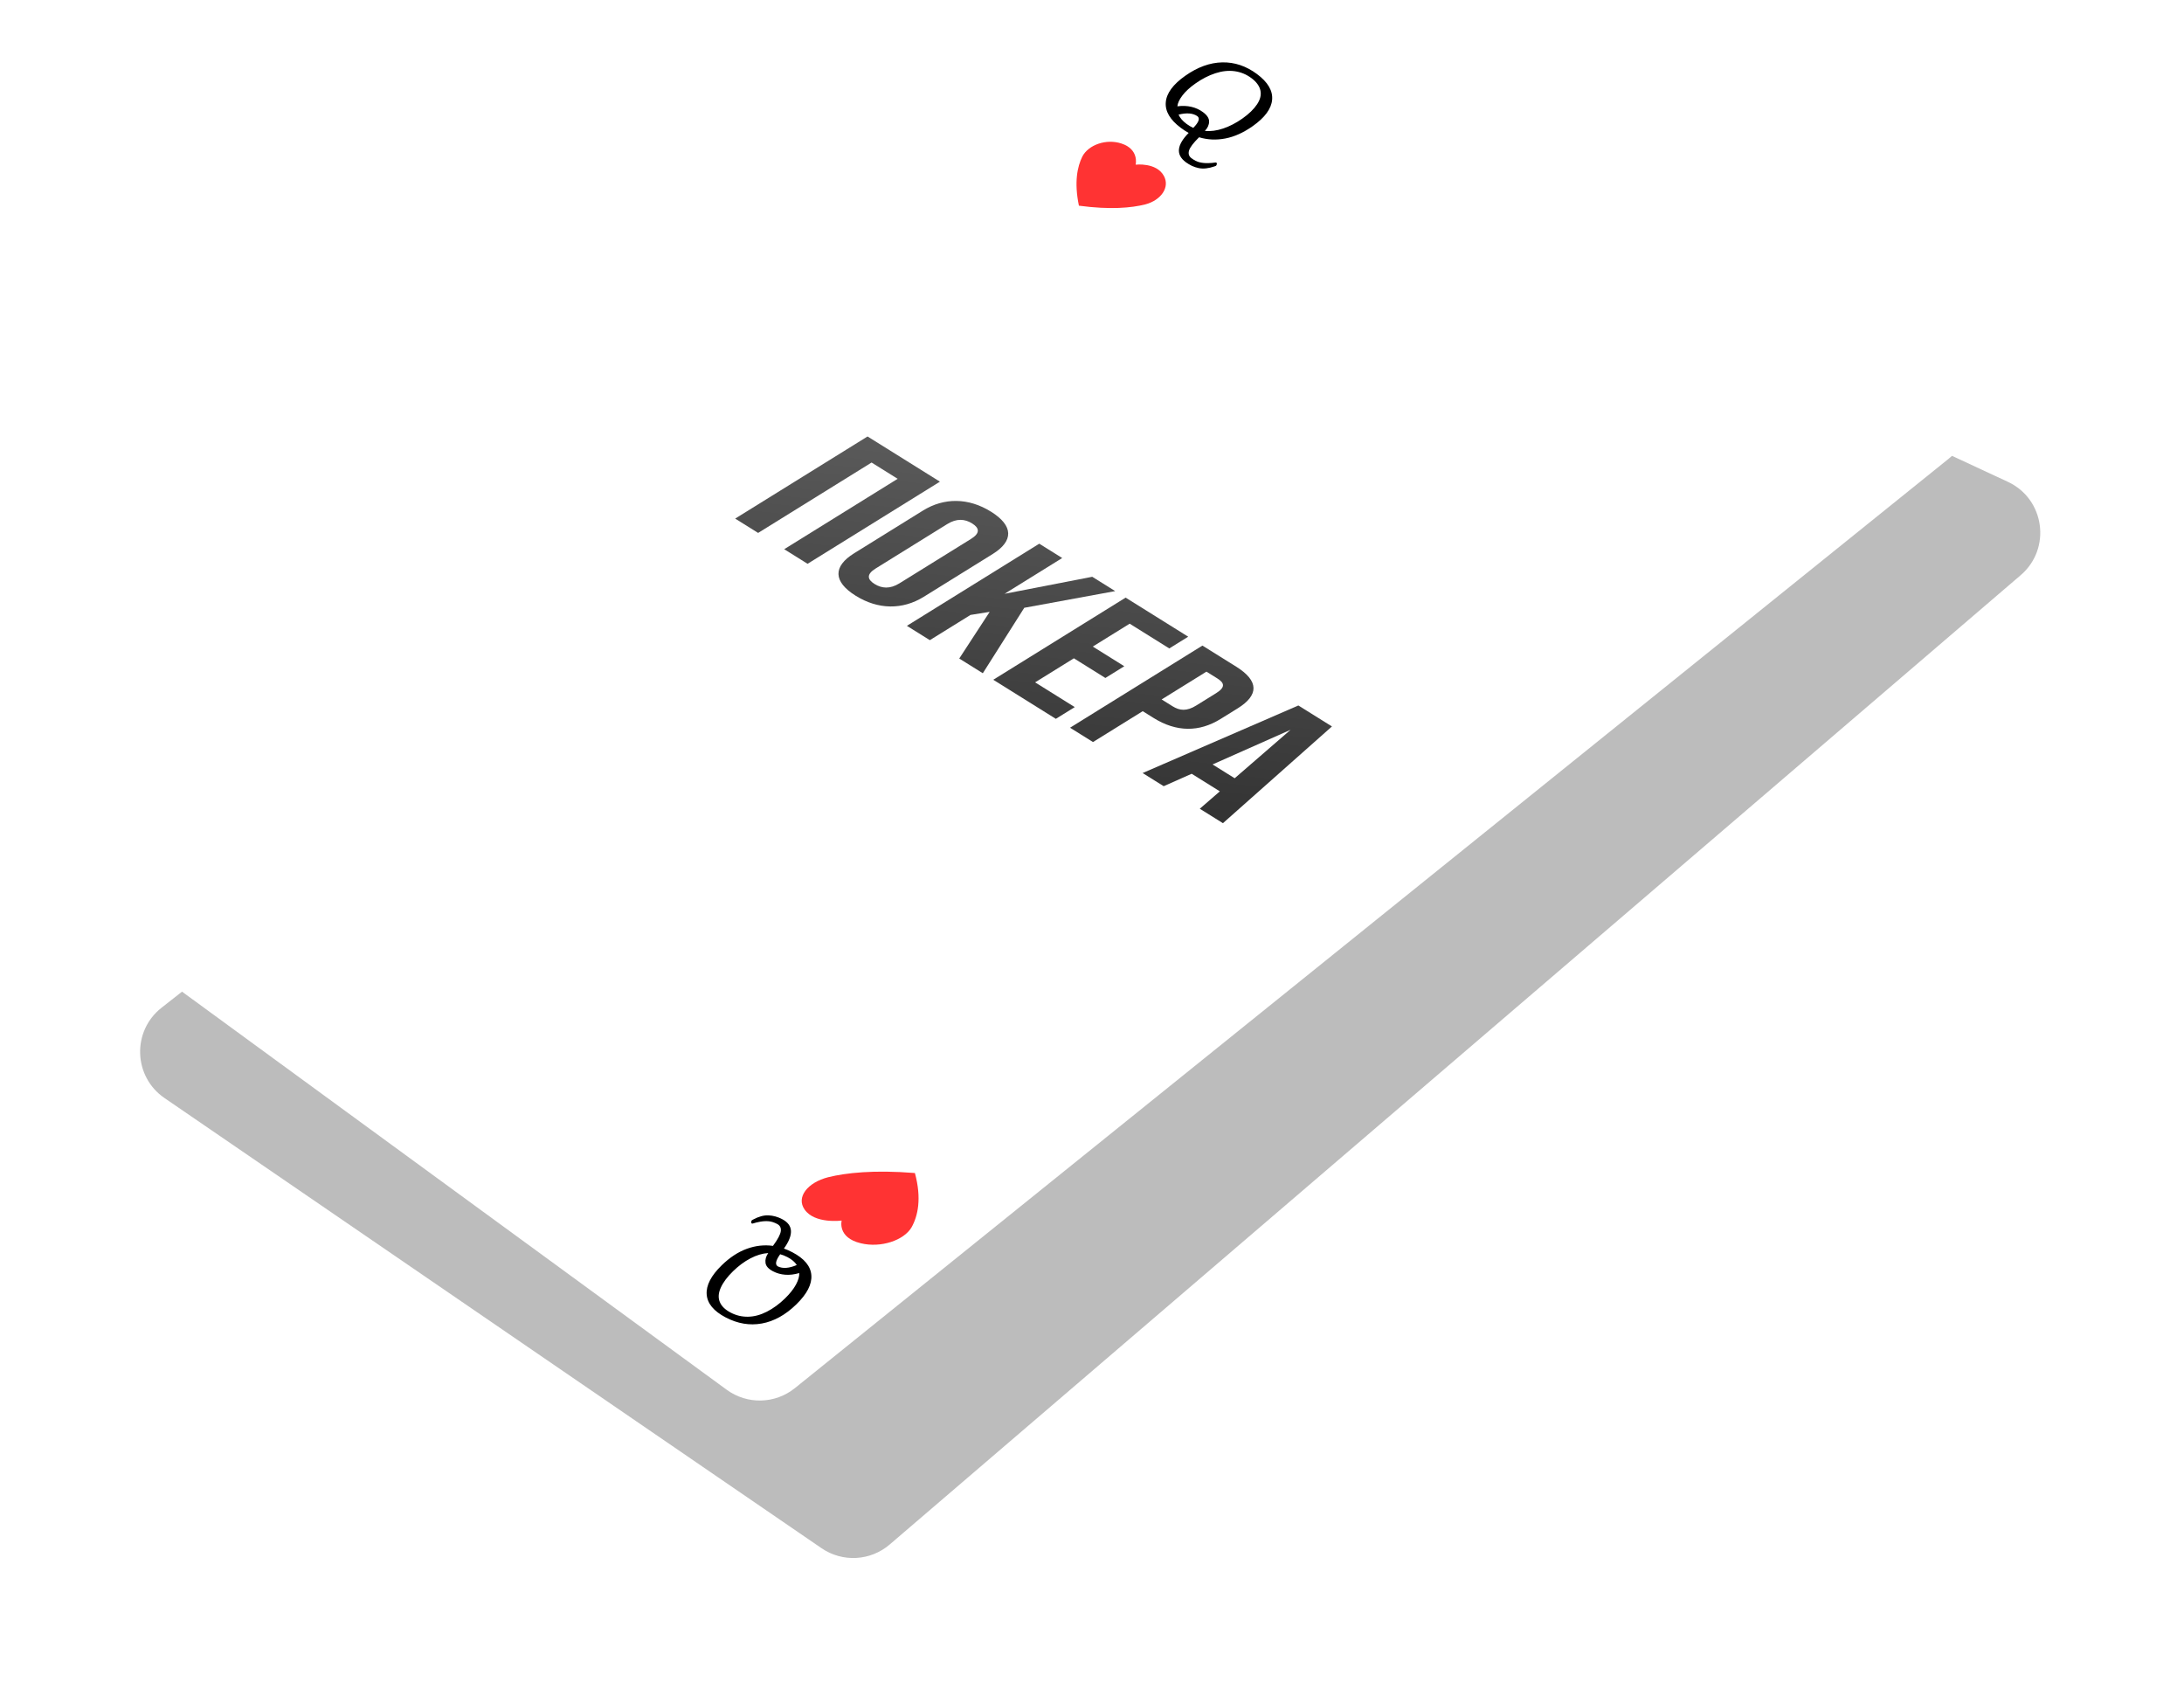<svg width="390" height="304" viewBox="0 0 390 304" version="1.1" xmlns="http://www.w3.org/2000/svg" xmlns:xlink="http://www.w3.org/1999/xlink" xmlns:figma="http://www.figma.com/figma/ns">
<title>&#208;&#148;&#208;&#176;&#208;&#188;&#208;&#176;</title>
<desc>Created using Figma</desc>
<g id="Canvas" transform="translate(-817 -140)" figma:type="canvas">
<g id="&#208;&#148;&#208;&#176;&#208;&#188;&#208;&#176;" figma:type="frame">
<g id="&#208;&#162;&#208;&#181;&#208;&#189;&#209;&#140;" filter="url(#filter0_f)" figma:type="vector">
<use xlink:href="#path0_fill" transform="matrix(0.773 0.635 -0.635 0.773 1024.94 97.279)" fill="#BCBCBC"/>
</g>
<g id="Rectangle 6" filter="url(#filter1_d)" figma:type="vector">
<use xlink:href="#path1_fill" transform="matrix(0.753 0.658 -0.658 0.753 1017.38 72.567)" fill="#FFFFFF"/>
</g>
<g id="Group" figma:type="frame">
<g id="Vector" figma:type="vector">
<use xlink:href="#path2_fill" transform="matrix(0.999 -0.032 0.031 1 1009 165.508)" fill="#FF3333"/>
</g>
<g id="Vector" figma:type="vector">
<use xlink:href="#path3_fill" transform="matrix(-0.998 0.059 -0.058 -0.998 981.505 361.741)" fill="#FF3333"/>
</g>
</g>
<g id="Q" figma:type="vector">
<use xlink:href="#path4_fill" transform="matrix(1 0.013 -0.013 1 1025.26 151)"/>
</g>
<g id="Q" figma:type="vector">
<use xlink:href="#path4_fill" transform="matrix(-0.99 0.144 -0.144 -0.99 962.938 374.856)"/>
</g>
<g id="&#208;&#191;&#208;&#190;&#208;&#186;&#208;&#181;&#209;&#128;&#208;&#176;" figma:type="vector">
<use xlink:href="#path5_fill" transform="matrix(0.995 0.101 -0.101 0.995 949.997 215.699)" fill="url(#paint6_linear)"/>
<use xlink:href="#path6_fill" transform="matrix(0.995 0.101 -0.101 0.995 949.997 215.699)" fill="url(#paint7_linear)"/>
<use xlink:href="#path7_fill" transform="matrix(0.995 0.101 -0.101 0.995 949.997 215.699)" fill="url(#paint8_linear)"/>
<use xlink:href="#path8_fill" transform="matrix(0.995 0.101 -0.101 0.995 949.997 215.699)" fill="url(#paint9_linear)"/>
<use xlink:href="#path9_fill" transform="matrix(0.995 0.101 -0.101 0.995 949.997 215.699)" fill="url(#paint10_linear)"/>
<use xlink:href="#path10_fill" transform="matrix(0.995 0.101 -0.101 0.995 949.997 215.699)" fill="url(#paint11_linear)"/>
</g>
</g>
</g>
<defs>
<filter id="filter0_f" filterUnits="userSpaceOnUse" x="817" y="141" width="390" height="303" color-interpolation-filters="sRGB">
<feFlood flood-opacity="0" result="BackgroundImageFix"/>
<feBlend mode="normal" in="SourceGraphic" in2="BackgroundImageFix" result="shape"/>
<desc>type="foregroundBlur" size="25"</desc>
<feGaussianBlur stdDeviation="12.5" result="effect1_foregroundBlur"/>
</filter>
<filter id="filter1_d" filterUnits="userSpaceOnUse" x="827" y="140" width="343" height="252" color-interpolation-filters="sRGB">
<feFlood flood-opacity="0" result="BackgroundImageFix"/>
<desc>type="dropShadow" x="0" y="0" size="1" spread="0" color="0,0,0,0.25" blend="normal"</desc>
<feColorMatrix in="SourceAlpha" type="matrix" values="0 0 0 0 0 0 0 0 0 0 0 0 0 0 0 0 0 0 255 0"/>
<feOffset dx="0" dy="0"/>
<feGaussianBlur stdDeviation="0.5"/>
<feColorMatrix type="matrix" values="0 0 0 0 0 0 0 0 0 0 0 0 0 0 0 0 0 0 0.25 0"/>
<feBlend mode="normal" in2="BackgroundImageFix" result="effect1_dropShadow"/>
<feBlend mode="normal" in="SourceGraphic" in2="effect1_dropShadow" result="shape"/>
</filter>
<linearGradient id="paint6_linear" x1="0" y1="0" x2="1" y2="0" gradientUnits="userSpaceOnUse" gradientTransform="matrix(6.72055e-15 62.273 -109.755 3.81313e-15 109.755 -3.81313e-15)">
<stop offset="0.028" stop-color="#595959"/>
<stop offset="1" stop-color="#333333"/>
</linearGradient>
<linearGradient id="paint7_linear" x1="0" y1="0" x2="1" y2="0" gradientUnits="userSpaceOnUse" gradientTransform="matrix(6.72055e-15 62.273 -109.755 3.81313e-15 109.755 -3.81313e-15)">
<stop offset="0.028" stop-color="#595959"/>
<stop offset="1" stop-color="#333333"/>
</linearGradient>
<linearGradient id="paint8_linear" x1="0" y1="0" x2="1" y2="0" gradientUnits="userSpaceOnUse" gradientTransform="matrix(6.72055e-15 62.273 -109.755 3.81313e-15 109.755 -3.81313e-15)">
<stop offset="0.028" stop-color="#595959"/>
<stop offset="1" stop-color="#333333"/>
</linearGradient>
<linearGradient id="paint9_linear" x1="0" y1="0" x2="1" y2="0" gradientUnits="userSpaceOnUse" gradientTransform="matrix(6.72055e-15 62.273 -109.755 3.81313e-15 109.755 -3.81313e-15)">
<stop offset="0.028" stop-color="#595959"/>
<stop offset="1" stop-color="#333333"/>
</linearGradient>
<linearGradient id="paint10_linear" x1="0" y1="0" x2="1" y2="0" gradientUnits="userSpaceOnUse" gradientTransform="matrix(6.72055e-15 62.273 -109.755 3.81313e-15 109.755 -3.81313e-15)">
<stop offset="0.028" stop-color="#595959"/>
<stop offset="1" stop-color="#333333"/>
</linearGradient>
<linearGradient id="paint11_linear" x1="0" y1="0" x2="1" y2="0" gradientUnits="userSpaceOnUse" gradientTransform="matrix(6.72055e-15 62.273 -109.755 3.81313e-15 109.755 -3.81313e-15)">
<stop offset="0.028" stop-color="#595959"/>
<stop offset="1" stop-color="#333333"/>
</linearGradient>
<path id="path0_fill" d="M 55.713 46.238C 56.524 42.559 59.333 39.648 62.981 38.708L 198.021 3.88C 205.065 2.063 211.63 8.137 210.366 15.301L 164.173 277.131C 163.387 281.589 159.704 284.962 155.195 285.356L 13.568 297.725C 6.842 298.313 1.479 292.203 2.933 285.61L 55.713 46.238Z"/>
<path id="path1_fill" d="M 55.457 46.057C 56.268 42.379 59.078 39.468 62.725 38.527L 197.066 3.88C 204.11 2.063 210.675 8.137 209.411 15.301L 163.443 275.855C 162.657 280.313 158.974 283.686 154.465 284.08L 13.568 296.386C 6.842 296.973 1.479 290.864 2.933 284.27L 55.457 46.057Z"/>
<path id="path2_fill" d="M 0.315 11.224C 5.913 12.158 9.712 11.912 12.167 11.377C 15.018 10.724 16.719 8.455 15.641 6.377C 14.374 3.905 10.675 4.232 10.675 4.232C 10.675 4.232 11.43 1.516 8.245 0.375C 5.549 -0.61 2.339 0.434 1.198 2.476C 0.253 4.236 -0.427 7.013 0.315 11.224Z"/>
<path id="path3_fill" d="M 0.412 12.364C 7.736 13.392 12.706 13.121 15.917 12.533C 19.648 11.813 21.873 9.313 20.463 7.025C 18.805 4.301 13.966 4.661 13.966 4.661C 13.966 4.661 14.954 1.67 10.787 0.413C 7.26 -0.672 3.06 0.479 1.567 2.727C 0.331 4.666 -0.558 7.725 0.412 12.364Z"/>
<path id="path4_fill" d="M 2.762 11.794C 0.812 10.379 -0.106 8.866 0.01 7.255C 0.125 5.644 1.261 4.056 3.417 2.492C 5.599 0.909 7.793 0.08 10.001 0.006C 12.208 -0.069 14.287 0.602 16.238 2.017C 18.188 3.432 19.106 4.945 18.99 6.556C 18.875 8.167 17.739 9.755 15.583 11.319C 13.966 12.493 12.349 13.247 10.732 13.582C 9.115 13.917 7.549 13.866 6.035 13.428C 5.021 14.453 4.434 15.251 4.274 15.824C 4.113 16.396 4.264 16.85 4.726 17.186C 5.226 17.549 5.711 17.784 6.179 17.891C 6.648 17.998 7.145 18.042 7.671 18.024C 8.197 18.005 8.602 17.968 8.884 17.912C 8.955 17.898 9.016 17.891 9.067 17.891C 9.125 17.896 9.176 17.914 9.221 17.947C 9.279 17.998 9.291 18.087 9.259 18.212C 9.227 18.347 9.179 18.438 9.115 18.485L 8.884 18.582C 7.806 18.974 6.856 19.09 6.035 18.932C 5.214 18.773 4.444 18.433 3.725 17.912C 2.801 17.241 2.384 16.469 2.474 15.593C 2.564 14.727 3.128 13.754 4.168 12.674C 3.719 12.441 3.25 12.148 2.762 11.794ZM 7.055 12.283C 8.095 12.367 9.189 12.206 10.337 11.801C 11.486 11.396 12.618 10.789 13.735 9.978C 14.89 9.14 15.75 8.284 16.314 7.408C 16.879 6.533 17.065 5.7 16.873 4.908C 16.68 4.117 16.135 3.395 15.236 2.743C 14.338 2.091 13.344 1.696 12.253 1.556C 11.162 1.416 10.013 1.551 8.807 1.961C 7.601 2.371 6.42 2.995 5.265 3.833C 4.264 4.559 3.497 5.283 2.965 6.005C 2.432 6.726 2.14 7.376 2.089 7.953C 2.987 7.823 3.824 7.844 4.601 8.016C 5.377 8.188 6.073 8.498 6.689 8.945C 7.434 9.485 7.8 10.044 7.787 10.621C 7.787 11.198 7.543 11.752 7.055 12.283ZM 3.763 11.068C 4.155 11.352 4.559 11.585 4.976 11.766C 5.952 10.751 6.189 10.053 5.688 9.671C 4.893 9.131 3.77 9.052 2.32 9.434C 2.576 10.011 3.058 10.556 3.763 11.068Z"/>
<path id="path5_fill" d="M 23.219 4.556L 28.144 6.977L 9.259 21.527L 13.672 23.696L 35.705 6.722L 22.032 0L 0 16.974L 4.334 19.105L 23.219 4.556Z"/>
<path id="path6_fill" d="M 37.759 14.128C 39.333 12.915 40.798 12.881 42.177 13.559C 43.556 14.237 43.824 15.123 42.251 16.336L 30.353 25.502C 28.779 26.715 27.314 26.749 25.936 26.071C 24.556 25.393 24.288 24.506 25.861 23.294L 37.759 14.128ZM 21.748 20.993C 18.223 23.709 18.533 26.404 22.788 28.496C 27.043 30.588 31.382 30.179 34.907 27.463L 46.364 18.637C 49.89 15.921 49.579 13.226 45.324 11.134C 41.069 9.042 36.73 9.451 33.205 12.166L 21.748 20.993Z"/>
<path id="path7_fill" d="M 42.326 37.784L 46.778 39.973L 52.962 27.601L 68.811 22.999L 64.477 20.868L 49.203 25.474L 58.803 18.078L 54.469 15.947L 32.436 32.922L 36.77 35.053L 43.537 29.839L 46.891 28.946L 42.326 37.784Z"/>
<path id="path8_fill" d="M 71.97 28.524L 79.456 32.205L 82.603 29.78L 70.783 23.968L 48.751 40.943L 60.571 46.754L 63.718 44.329L 56.232 40.649L 62.684 35.678L 68.634 38.603L 71.781 36.178L 65.832 33.253L 71.97 28.524Z"/>
<path id="path9_fill" d="M 91.672 34.239L 85.289 31.1L 63.256 48.075L 67.59 50.206L 75.868 43.828L 77.917 44.835C 82.251 46.966 86.299 46.533 89.824 43.817L 92.688 41.611C 96.213 38.895 96.006 36.369 91.672 34.239ZM 88.524 36.663C 89.903 37.341 90.148 38.097 88.575 39.31L 85.27 41.856C 83.696 43.069 82.444 43.089 81.065 42.41L 79.016 41.403L 86.475 35.656L 88.524 36.663Z"/>
<path id="path10_fill" d="M 109.755 43.129L 103.411 40.01L 76.966 54.815L 80.945 56.772L 85.691 54.06L 91.01 56.675L 87.762 60.123L 92.135 62.273L 109.755 43.129ZM 102.463 44.47L 93.409 54.081L 89.233 52.028L 102.463 44.47Z"/>
</defs>
</svg>
